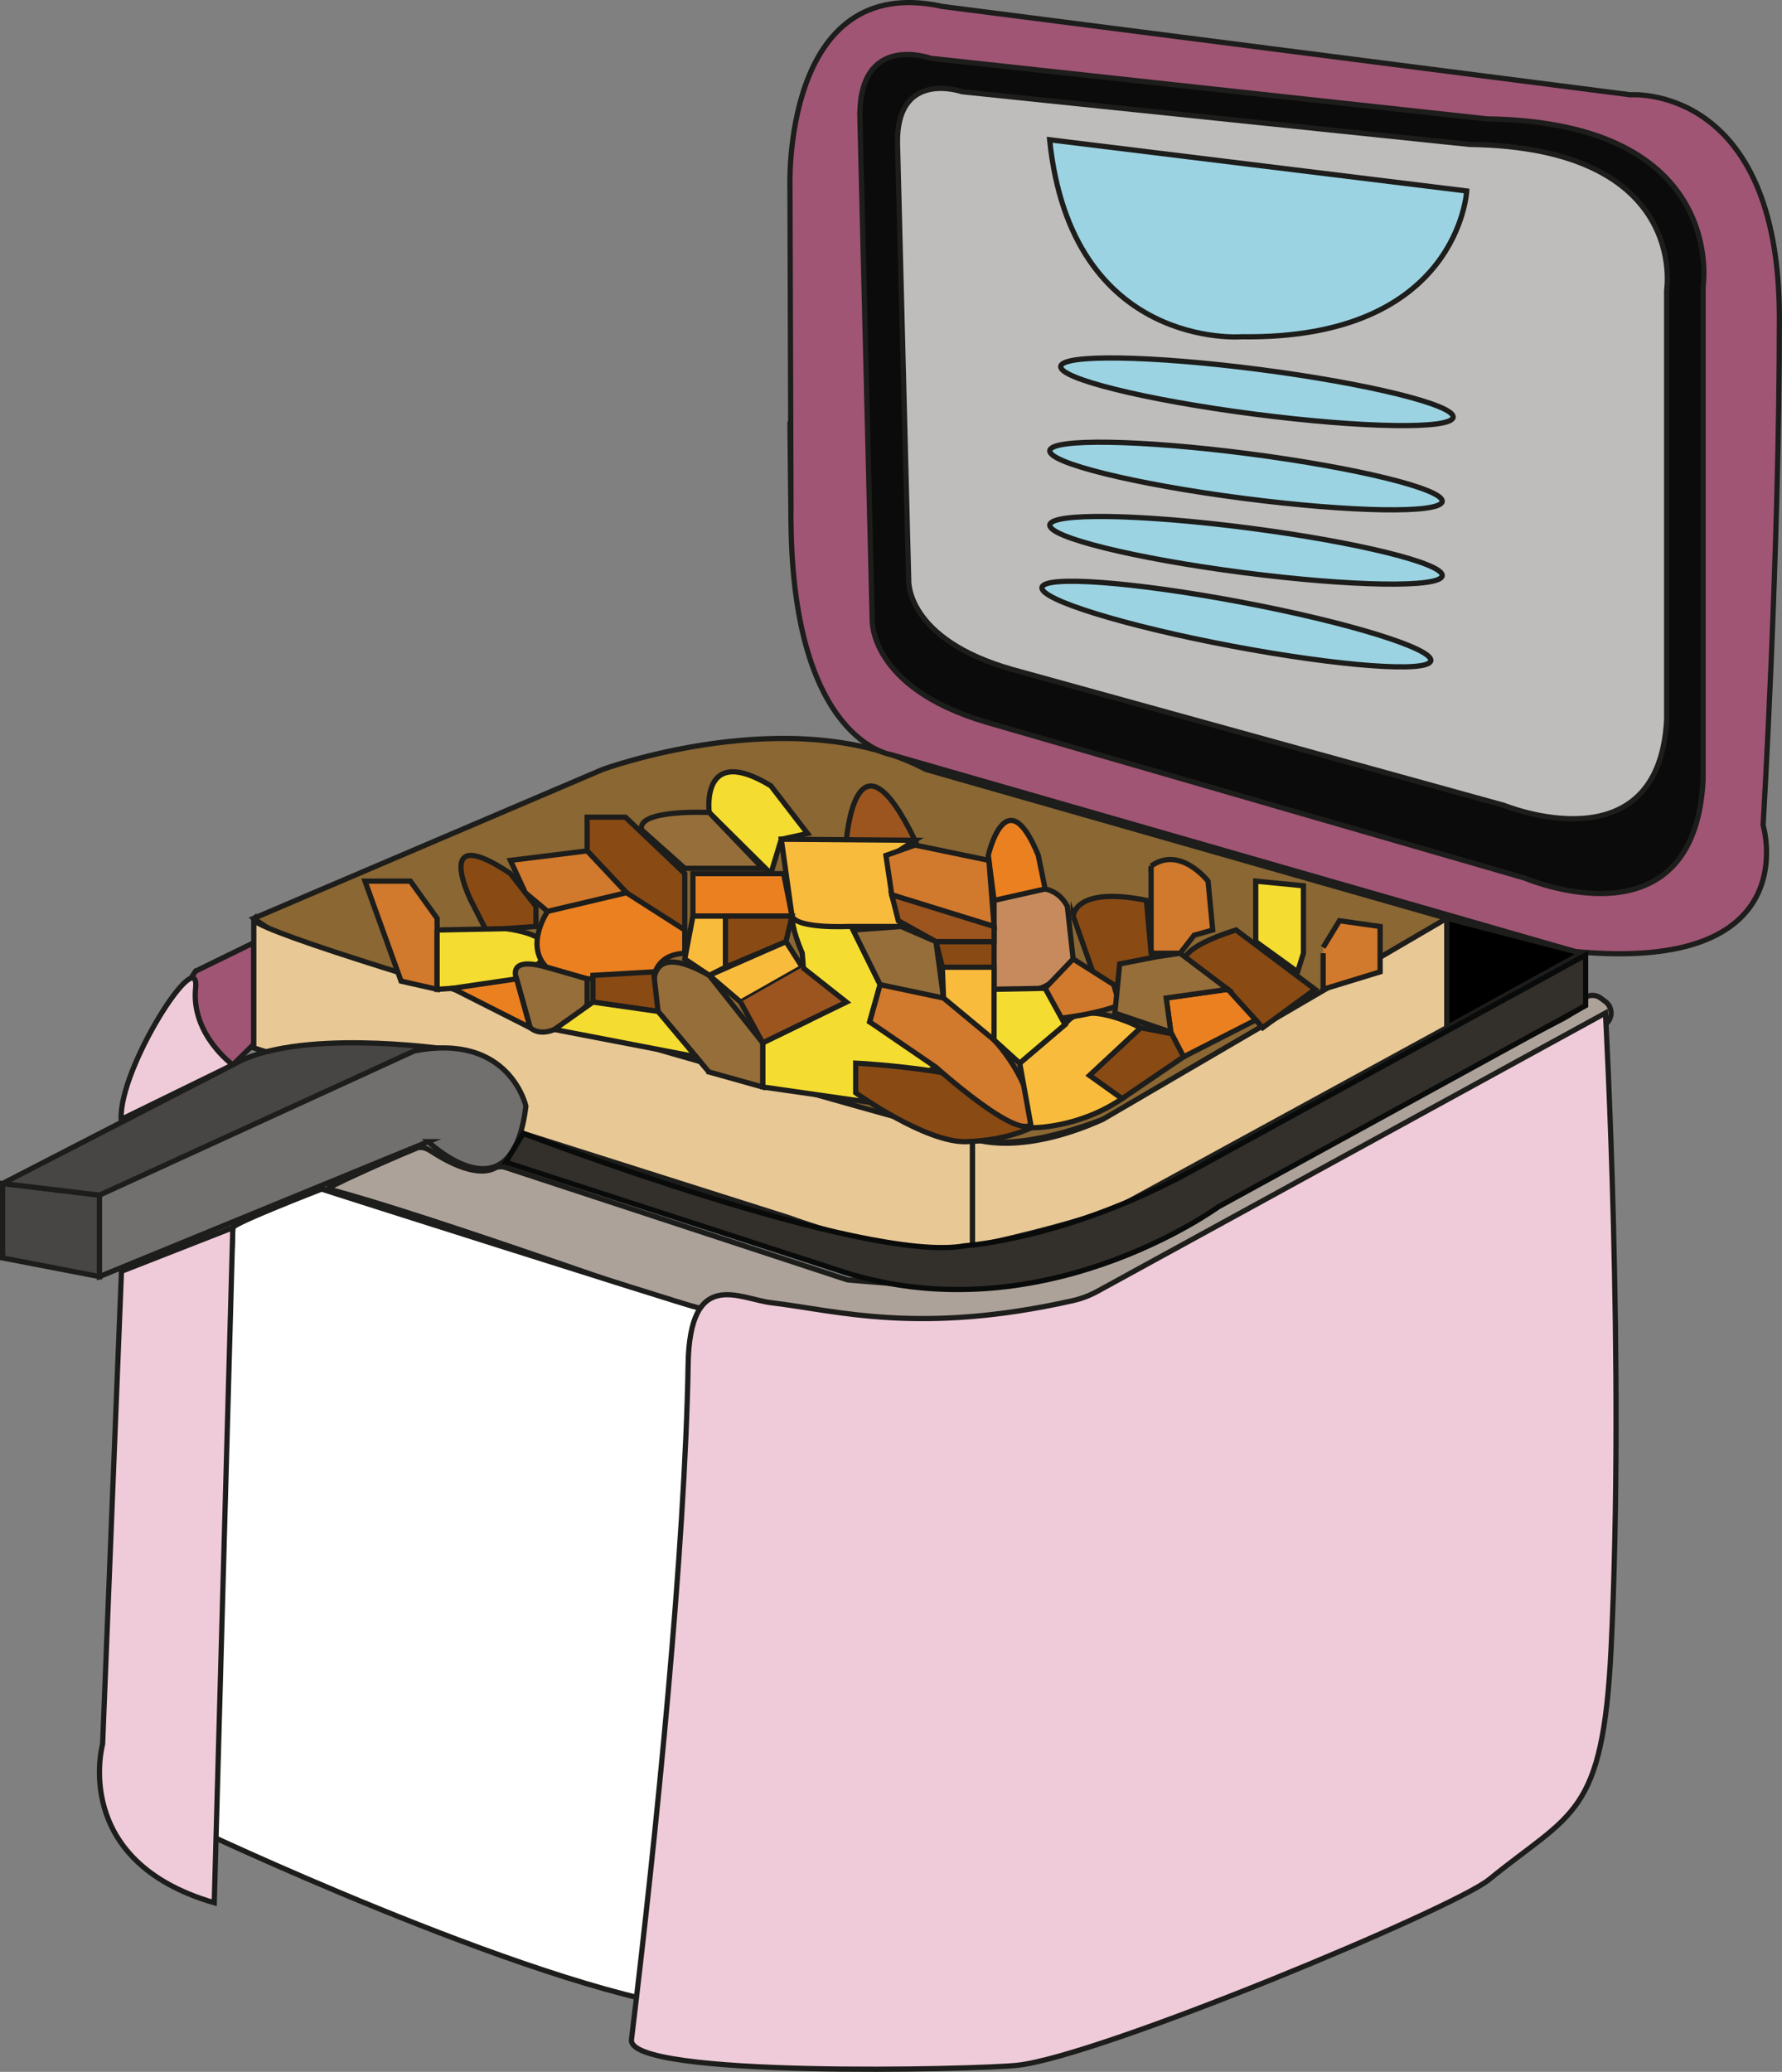 <?xml version="1.0" encoding="UTF-8"?><svg xmlns="http://www.w3.org/2000/svg" viewBox="0 0 341.26 396.65"><rect x="0" y="0" width="341.26" height="396.65" fill="#808080" stroke="none"/><defs><style>.cls-1,.cls-2,.cls-3,.cls-4,.cls-5,.cls-6,.cls-7,.cls-8,.cls-9,.cls-10,.cls-11,.cls-12,.cls-13,.cls-14,.cls-15,.cls-16,.cls-17,.cls-18,.cls-19,.cls-20{stroke-miterlimit:10;}.cls-1,.cls-2,.cls-3,.cls-4,.cls-5,.cls-6,.cls-21,.cls-8,.cls-9,.cls-10,.cls-11,.cls-12,.cls-22,.cls-13,.cls-14,.cls-15,.cls-16,.cls-17,.cls-18,.cls-19,.cls-20{stroke:#1d1d1b;}.cls-1,.cls-22{fill:#474645;}.cls-2{fill:#9bd3e2;}.cls-3{fill:#a05574;}.cls-4{fill:#d1792c;}.cls-5{fill:#f4dc31;}.cls-6{fill:#f9bb3c;}.cls-7{fill:#33302c;stroke:#090a0a;}.cls-21{fill:#ada299;}.cls-21,.cls-22{stroke-linecap:square;stroke-linejoin:round;}.cls-8{fill:#0b0b0b;}.cls-9{fill:#72706f;}.cls-10{fill:#fff;}.cls-11{fill:#966e3a;}.cls-12{fill:#c78a5c;}.cls-13{fill:#000;}.cls-14{fill:#efcbd9;}.cls-15{fill:#894a14;}.cls-16{fill:#bfbdbb;}.cls-17{fill:#eb8020;}.cls-18{fill:#9c551f;}.cls-19{fill:#e8c895;}.cls-20{fill:#8a6733;}</style></defs><g id="Calque_1"><path class="cls-3" d="M37.47,185.92l11.13-5.44v19.42l-4.01,3.97s-18.26-1.63-7.13-17.95Z"/><path class="cls-14" d="M44.59,203.87s-8.02-5.79-7.13-14.7-14.71,15.23-14.26,25.14l21.39-10.45Z"/><polygon class="cls-1" points=".5 226.58 .5 240.83 19.05 244.4 19.05 228.81 .5 226.58"/><path class="cls-20" d="M48.6,175.81l66.8-28.5s36.52-13.36,61.91,0l99.76,28.5s-60.57,45.43-87.74,42.75c0,0-112.23-21.38-140.73-42.75Z"/><path class="cls-3" d="M180.43,1.23l131.81,16.92s28.52-2.23,28.52,42.75-3.12,97.09-3.12,97.09c0,0,8.56,28.39-35.97,24.18l-131.01-37.69s-18.74-2.52-19.18-44.38,0-2.23,0-2.23l-.2-61.91s-1.58-41.42,29.15-34.74Z"/><path class="cls-19" d="M48.6,175.81v24.81l102.88,32.64s21.41,8.14,34.77,5.47v-20.77s-141.66-39.17-137.65-42.15Z"/><path class="cls-19" d="M277.07,175.81v20.93l-62.8,34.29s-6.62,2.92-28.03,7.7v-20.77s8.68,3.63,24.93-3.65l65.89-38.5Z"/><path class="cls-22" d="M84.77,200.78s-28.15-4.03-40.18,3.09L.5,226.58l18.55,2.23,65.72-28.03Z"/><path class="cls-9" d="M82,218.57s16.03,15.35,18.71-6.8c0,0-3.12-14.13-21.38-10.57l-60.28,27.61v15.59l62.95-25.83Z"/><polygon class="cls-13" points="277.07 175.81 302.9 182.49 277.07 196.74 277.07 175.81"/><path class="cls-21" d="M79.68,219.86c-5.37,2.18-17.48,7.62-16.87,7.77,17.78,4.51,71.75,23.92,73.42,24.26l14.6,2.92s42.43,7.32,60.74-3.32l95.61-55.22c1.67-.97,1.82-3.33.28-4.5l-.88-.66c-1.78-1.34-4.33-.07-4.33,2.16-3.05,1.82-2.16,1.35-3.05,1.82l-74.34,38.52c-.14.07-8.85,5.04-9,5.08-16.52,4.63-14.37,9.89-53.36,6.36-.13-.01-.34-.05-.46-.1l-65.25-21.44c-.68-.22-1.43-.2-2.06.14-1.8.96-5.59,1.05-12.21-3.28-.87-.57-1.87-.92-2.84-.53Z"/><path class="cls-10" d="M41.23,351.86c10.48,4.84,80.59,36.67,102,32.78,1.02-.19,1.76-1.06,1.8-2.09l.15-124.17c.05-1.09,3.79-3.93,2.72-4.15l-15.33-4.17c-1.29-.26-71.93-22.65-70.96-22.42,0,0-16.99,6.57-17.02,7.4l-4.64,114.75c-.03.89.47,1.7,1.27,2.07Z"/><path class="cls-7" d="M96.87,222.51l63.11,20.49c38.71,13.32,73.31-11.93,73.31-11.93l70.36-38.55v-9.68l-75.59,41.42c-23.86,13.03-43.33,14.25-43.33,14.25-19.02,3.54-84.53-21.51-84.53-21.51l-3.34,5.51Z"/><path class="cls-8" d="M164.68,22.76l2.35,95.84s-.69,12.96,21.75,19.63l103.26,29.89s32.49,13.93,34.11-18.82V54.82s4.88-31.38-41.34-32.06l-106.58-11.6s-13.96-5.09-13.55,11.6Z"/><path class="cls-16" d="M171.88,27.65l2.14,83.43s-.63,11.28,19.84,17.09l94.19,26.02s29.63,12.12,31.12-16.38V55.56s4.45-27.32-37.71-27.91l-97.22-10.09s-12.73-4.43-12.36,10.09Z"/><path class="cls-2" d="M201.01,26.76l79.87,9.8s-1.48,28.5-43.05,27.91c0,0-32.66,2.67-36.82-37.71Z"/><ellipse class="cls-2" cx="240.72" cy="75.01" rx="4.3" ry="37.89" transform="translate(135.36 304.08) rotate(-82.61)"/><ellipse class="cls-2" cx="238.62" cy="91.14" rx="4.3" ry="37.89" transform="translate(117.54 316.05) rotate(-82.61)"/><path class="cls-14" d="M23.26,243.39l-3.61,90.52s-6.24,22.36,21.38,30.37l3.56-129.24-21.33,8.35Z"/><path class="cls-14" d="M131.77,261.29c.32-18.74,9.76-12.62,15.97-11.88,12.57,1.5,28.32,6.22,57.78-.42,1.62-.37,3.2-.98,4.66-1.78l97.27-53.27s3.73,67.48,1.08,121.7c-1.58,32.27-7.51,31.25-23.34,44.18-6.83,5.58-74.66,33.9-90.38,35.58-7.66.82-74.78,2.47-73.88-4.93,4.9-40.42,10.24-94.08,10.85-129.18Z"/><ellipse class="cls-2" cx="238.62" cy="105.35" rx="4.3" ry="37.89" transform="translate(103.45 328.44) rotate(-82.61)"/><ellipse class="cls-2" cx="236.79" cy="119.49" rx="4.3" ry="37.89" transform="translate(75.47 330.02) rotate(-79.32)"/></g><g id="frites"><path class="cls-5" d="M180.69,203.54l-14.14-7.91,2-7.13-6.46-13.14s-15.81-10.24-8.46,7.13l1.02,12.97-8.59,4.18v8.46l20.56,2.95,14.07-7.52Z"/><path class="cls-6" d="M135.82,186.73c4.9-2.15,9.8-4.31,14.7-6.46l3.12,4.9-11.8,6.68-6.01-5.12Z"/><polyline class="cls-18" points="141.83 191.85 146.06 199.65 162.09 191.85 153.63 185.17"/><polygon class="cls-15" points="112.44 156.45 112.44 162.9 126.69 178.05 131.14 178.05 131.14 167.25 119.78 156.45 112.44 156.45"/><polygon class="cls-4" points="69.9 168.69 78.59 168.69 83.71 175.82 83.71 186.06 83.71 189.4 76.81 187.84 69.9 168.69"/><path class="cls-4" d="M220.44,165.8v16.7h5.57l2.67-3.45,3.56-1-.89-9.35s-5.34-6.9-10.91-2.89Z"/><polygon class="cls-5" points="240.48 168.69 240.48 180.27 248.49 186.06 249.61 182.5 249.61 169.58 240.48 168.69"/><path class="cls-15" d="M235.13,189.4s-20.04-4.45,1.56-11.36l15.14,11.36-10.02,7.35-6.68-7.35Z"/><polyline class="cls-4" points="253.39 182.5 253.39 189.4 264.3 186.06 264.3 177.38 256.51 176.27 253.39 181.39"/><polygon class="cls-15" points="208.63 205.88 218.43 196.75 225.33 198.09 226.67 202.32 214.87 210.34 208.63 205.88"/><path class="cls-15" d="M163.87,209.22v-5.68s28.95,1.41,33.62,8.22v4.14s-4.68,2.45-12.47,2.67c-7.79.22-21.15-9.35-21.15-9.35Z"/><path class="cls-5" d="M147.62,167.25l-11.8-11.69s-1.78-13.36,11.8-5.12l7.03,9.13-5.03,1.11-2,6.57Z"/><polygon class="cls-15" points="180.69 186.06 191.71 186.06 191.71 180.27 179.24 180.27 180.69 186.06"/><path class="cls-15" d="M90.17,172.37s-7.57-15.26,7.57-5.13l4.9,6.28v3.85l-9.58.67-2.89-5.67Z"/><path class="cls-11" d="M135.74,205.21l-9.72-11.58s-5.12-15.37,9.8-6.9l10.24,12.92v8.46l-10.32-2.89Z"/><path class="cls-4" d="M168.55,188.51s10.69.22,15.81,3.9,0,1.45,0,1.45c0,0,9.8,5.98,13.14,17.91,3.34,11.93-18.26-7.45-18.26-7.45l-12.69-8.68,2-7.13Z"/><path class="cls-6" d="M218.43,196.75s-11.13-5.88-14.47-.6l-8.68,7.4,2.23,12.36s8.89.19,17.37-5.57l-6.24-4.45,9.8-9.13Z"/><path class="cls-5" d="M83.71,178.05l13.14-.26s17.59,1.82,0,10.73l-13.14.89v-11.36Z"/><path class="cls-17" d="M112.44,187.4h12.73s.18-4.68,5.97-4.9v-4.45l-11.17-7.14s-12.88-3.11-15.11,3.57c0,0-4.41,6.46-.2,10.69l7.77,2.23Z"/><path class="cls-11" d="M131.14,166.24h14.92l-10.24-10.69s-14.03-.67-12.92,3.34l8.24,7.35Z"/><path class="cls-18" d="M162.09,160.88s1.78-23.4,13.14,0h-13.14Z"/><path class="cls-12" d="M190.37,180.27v-7.9s10.24-6.05,14.03,1.15l1.11,10.07s-3.79,5.81-7.57,5.81h-7.57v-9.13Z"/><polygon class="cls-17" points="132.7 167.25 150.07 167.25 151.68 175.39 132.7 175.39 132.7 167.25"/><path class="cls-11" d="M112.44,187.4v5.01s-6.9,7.68-10.91,4.34l-2.6-9.35s-2.03-4.45,5.74-2.23l7.77,2.23Z"/><path class="cls-6" d="M151.68,175.39l-2.06-14.72,25.61.2-4.45,2.89v7.55l1.78,6.06h-10.13s-9.8.48-10.74-1.99Z"/><path class="cls-17" d="M190.37,172.37l-1.11-8.6s3.42-15.07,9.58,0l1.31,6.42-9.77,2.19Z"/><polygon class="cls-17" points="224.22 197.59 223.33 191.07 235.13 189.4 240.48 195.28 226.67 202.32 224.22 197.59"/><polygon class="cls-6" points="138.93 175.39 138.93 185.17 135.82 186.73 131.14 183.59 132.7 175.39 138.93 175.39"/><polygon class="cls-15" points="113.55 191.85 126.02 193.63 125.17 186.06 113.55 186.73 113.55 191.85"/><polygon class="cls-17" points="86.62 189.21 98.92 187.4 101.52 196.75 86.62 189.21"/><polygon class="cls-15" points="138.93 185.17 138.93 175.39 151.68 175.39 150.51 180.27 138.93 185.17"/><polygon class="cls-4" points="170.78 171.32 190.37 177.38 189.38 164.72 175.23 161.79 169.66 163.77 170.78 171.32"/><path class="cls-15" d="M205.52,175.39s.22-5.8,14.03-3.02l.89,10.13s6.01,10.91-10.69,4.9l-4.23-12.01Z"/><polygon class="cls-6" points="190.37 185.17 190.37 199.1 180.69 191.07 180.46 185.17 190.37 185.17"/><path class="cls-4" d="M200.14,189.21l2.7,5.76s6.68-.67,11.58-2.56l-1.14-3.9-7.77-4.92-5.37,5.61Z"/><polygon class="cls-5" points="133.31 202.32 126.02 193.63 113.55 191.85 106.16 197.09 133.31 202.32"/><polygon class="cls-11" points="172.56 177.38 179.24 180.27 180.69 191.07 168.55 188.51 163.37 178.05 172.56 177.38"/><polygon class="cls-5" points="190.37 189.4 200.14 189.21 203.96 196.15 195.27 203.54 190.37 199.1 190.37 189.4"/><polygon class="cls-11" points="221.49 183.17 226 182.5 235.13 189.4 223.33 191.07 224.22 197.59 213.5 193.95 214.42 184.55 221.49 183.17"/><polygon class="cls-18" points="170.78 171.32 190.37 177.38 190.37 180.27 179.24 180.27 172.03 176.27 170.78 171.32"/><polygon class="cls-4" points="112.44 162.9 97.74 164.72 100.6 170.91 104.86 174.48 119.97 170.91 112.44 162.9"/></g></svg> 